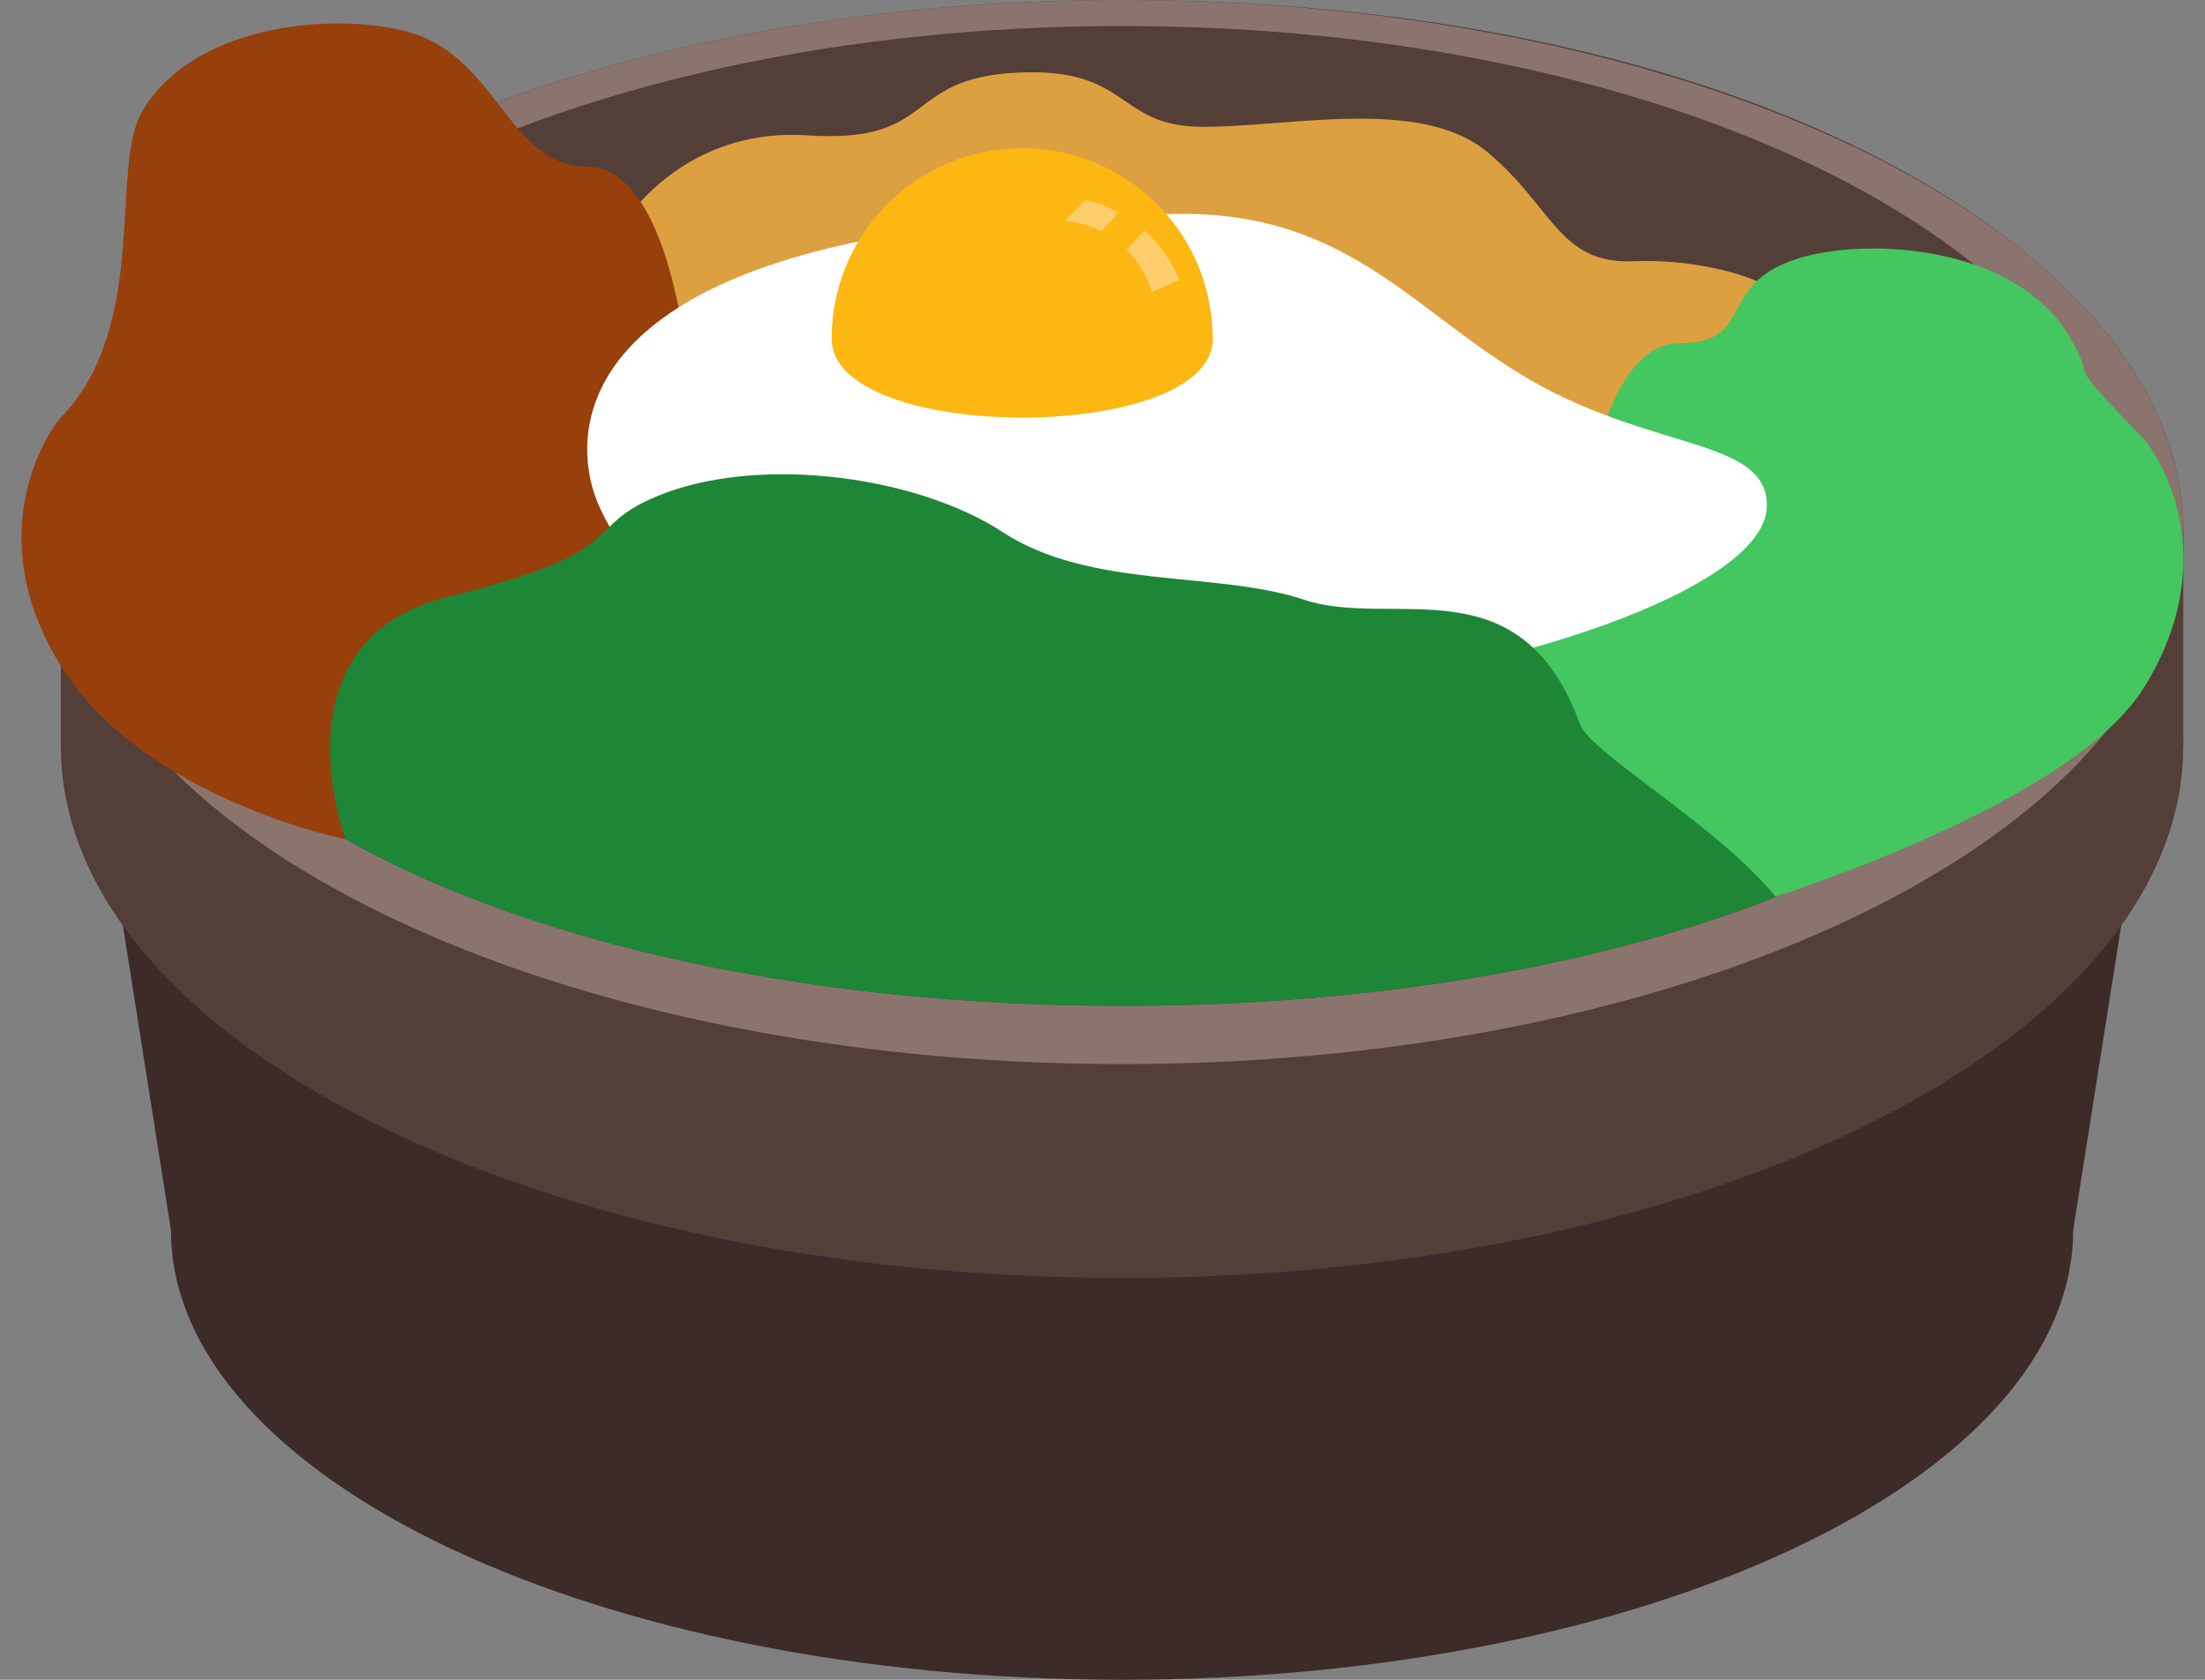<svg width="42" height="32" viewBox="0 0 42 32" fill="none" xmlns="http://www.w3.org/2000/svg">
<rect x="0" y="0" width="42" height="32" fill="#808080" stroke="none"/>
<g clip-path="url(#clip0_345_1795)">
<path d="M21.373 32C31.378 32 39.489 28.164 39.489 23.433C39.489 18.701 31.378 14.866 21.373 14.866C11.367 14.866 3.256 18.701 3.256 23.433C3.256 28.164 11.367 32 21.373 32Z" fill="#3D2B29"/>
<path d="M41.586 10.135L39.489 23.433H3.256L1.159 10.135H41.586Z" fill="#3D2B29"/>
<path d="M41.586 10.135C41.586 13.277 38.74 16.084 34.269 17.943C30.769 19.4 26.272 20.273 21.373 20.273C15.921 20.273 10.973 19.192 7.336 17.432C3.528 15.587 1.157 13 1.157 10.135C1.157 8.474 1.958 6.905 3.368 5.521C6.717 2.242 13.521 0 21.375 0C29.23 0 35.632 2.115 39.077 5.241C40.676 6.69 41.589 8.362 41.589 10.135H41.586Z" fill="#533F38"/>
<path d="M21.373 24.345C32.536 24.345 41.586 19.808 41.586 14.21C41.586 8.613 32.536 4.075 21.373 4.075C10.209 4.075 1.159 8.613 1.159 14.21C1.159 19.808 10.209 24.345 21.373 24.345Z" fill="#533F38"/>
<path d="M41.586 10.135H1.159V14.21H41.586V10.135Z" fill="#533F38"/>
<path d="M21.373 0C10.208 0 1.159 4.539 1.159 10.135C1.159 15.732 10.208 20.271 21.373 20.271C32.537 20.271 41.586 15.732 41.586 10.135C41.586 4.539 32.537 0 21.373 0ZM21.373 19.161C10.678 19.161 2.214 15.345 2.214 10.135C2.214 4.925 10.678 0.495 21.373 0.495C32.068 0.495 40.531 4.925 40.531 10.135C40.531 15.345 32.068 19.161 21.373 19.161Z" fill="#8B746E"/>
<path d="M11.774 4.404C11.774 4.404 12.883 2.416 15.374 2.579C17.866 2.743 17.179 1.493 19.366 1.384C21.554 1.275 21.241 2.416 22.918 2.416C24.595 2.416 27.057 1.846 28.322 2.89C29.587 3.935 29.686 5.042 31.13 4.977C32.573 4.912 34.797 5.454 34.743 6.864C34.689 8.274 30.588 12.943 30.588 12.943L19.473 15.221L9.646 7.732L11.774 4.401V4.404Z" fill="#DDA040"/>
<path d="M13.026 6.488C13.026 6.488 12.658 3.175 11.186 3.175C9.713 3.175 9.47 1.125 7.849 0.63C6.548 0.231 3.749 0.384 2.717 2.105C2.072 3.183 2.867 6.18 1.157 7.958C0.957 8.165 -0.422 10.138 1.157 12.681C2.735 15.224 6.585 15.988 6.585 15.988L13.936 14.244L13.026 6.488Z" fill="#97400B"/>
<path d="M30.152 9.85C30.152 9.85 30.52 6.537 31.993 6.537C33.465 6.537 32.651 5.412 34.271 4.917C35.572 4.518 38.372 4.671 39.404 6.392C40.049 7.471 39.131 6.592 40.84 8.373C41.039 8.58 42.418 10.553 40.84 13.095C39.318 15.545 32.744 17.424 32.744 17.424L25.924 14.005L30.155 9.853L30.152 9.85Z" fill="#44C660"/>
<path d="M33.654 9.651C33.584 12.73 14.457 16.401 11.416 9.651C10.724 8.113 10.862 4.075 22.537 4.075C25.743 4.075 26.987 6.014 29.214 7.276C31.537 8.593 33.683 8.36 33.654 9.651Z" fill="white"/>
<path d="M23.102 6.452C23.102 8.456 15.841 8.456 15.841 6.452C15.841 4.448 17.466 2.823 19.47 2.823C21.474 2.823 23.099 4.448 23.099 6.452H23.102Z" fill="#FCB712"/>
<path d="M20.675 3.81C20.893 3.86 21.106 3.937 21.3 4.046L20.981 4.407C20.766 4.298 20.53 4.23 20.281 4.21L20.675 3.81Z" fill="#FFCE6C"/>
<path d="M22.464 5.337L21.938 5.563C21.847 5.257 21.679 4.979 21.461 4.759L21.8 4.394C22.088 4.648 22.316 4.972 22.464 5.337Z" fill="#FFCE6C"/>
<path d="M15.299 19.804C15.009 19.757 14.721 19.711 14.439 19.659C14.724 19.711 15.009 19.76 15.299 19.804Z" fill="#1E8637"/>
<path d="M13.415 19.454C13.153 19.397 12.894 19.34 12.64 19.278C12.896 19.34 13.153 19.397 13.415 19.454Z" fill="#1E8637"/>
<path d="M14.345 19.641C14.071 19.589 13.798 19.537 13.529 19.48C13.798 19.537 14.071 19.591 14.345 19.641Z" fill="#1E8637"/>
<path d="M9.161 18.21C8.964 18.135 8.77 18.059 8.578 17.979C8.77 18.057 8.964 18.135 9.161 18.21Z" fill="#1E8637"/>
<path d="M9.954 18.497C9.744 18.425 9.537 18.352 9.335 18.277C9.54 18.352 9.747 18.427 9.954 18.497Z" fill="#1E8637"/>
<path d="M7.334 17.424C7.334 17.424 7.336 17.43 7.339 17.432C7.445 17.484 7.557 17.533 7.665 17.582C7.554 17.531 7.445 17.479 7.336 17.424H7.334Z" fill="#1E8637"/>
<path d="M33.823 17.085C32.734 15.739 30.295 14.345 30.098 13.803C28.962 10.687 26.534 11.989 24.844 11.426C23.156 10.864 20.779 11.237 19.092 10.133C17.404 9.028 14.216 8.621 12.3 9.549C11.116 10.122 11.948 10.529 8.552 11.364C5.182 12.191 6.564 15.931 6.585 15.988C10.079 17.961 15.374 19.161 21.37 19.161C26.153 19.161 30.487 18.396 33.82 17.085H33.823Z" fill="#1E8637"/>
<path d="M8.396 17.904C8.212 17.826 8.028 17.748 7.849 17.666C8.028 17.746 8.212 17.826 8.396 17.904Z" fill="#1E8637"/>
<path d="M21.373 20.271C19.631 20.271 17.938 20.159 16.326 19.952C17.941 20.159 19.631 20.271 21.373 20.271C21.72 20.271 22.062 20.265 22.404 20.258C22.062 20.265 21.718 20.271 21.373 20.271Z" fill="#1E8637"/>
<path d="M30.927 19.068C30.704 19.127 30.476 19.187 30.248 19.241C30.476 19.184 30.704 19.127 30.927 19.068Z" fill="#1E8637"/>
<path d="M31.744 18.834C31.542 18.897 31.334 18.954 31.127 19.013C31.334 18.956 31.539 18.897 31.744 18.834Z" fill="#1E8637"/>
<path d="M30.093 19.28C29.813 19.348 29.528 19.413 29.24 19.472C29.528 19.41 29.81 19.348 30.093 19.28Z" fill="#1E8637"/>
<path d="M33.356 18.298C33.154 18.373 32.949 18.446 32.742 18.516C32.949 18.446 33.154 18.37 33.356 18.298Z" fill="#1E8637"/>
<path d="M29.24 19.475C28.641 19.602 28.027 19.716 27.399 19.812C28.027 19.713 28.641 19.602 29.24 19.475Z" fill="#1E8637"/>
<path d="M32.547 18.581C32.35 18.645 32.154 18.71 31.954 18.772C32.154 18.71 32.353 18.645 32.547 18.581Z" fill="#1E8637"/>
<path d="M33.501 18.244C33.763 18.145 34.02 18.044 34.271 17.94C34.02 18.044 33.763 18.148 33.501 18.246V18.244Z" fill="#1E8637"/>
<path d="M23.387 20.221C23.076 20.237 22.762 20.25 22.448 20.258C22.765 20.25 23.076 20.237 23.387 20.221Z" fill="#1E8637"/>
<path d="M26.3 19.967C26.052 19.998 25.8 20.027 25.546 20.055C25.8 20.029 26.052 19.998 26.3 19.967Z" fill="#1E8637"/>
<path d="M27.317 19.825C27.042 19.866 26.764 19.908 26.484 19.944C26.764 19.908 27.042 19.869 27.317 19.825Z" fill="#1E8637"/>
</g>
<defs>
<clipPath id="clip0_345_1795">
<rect width="41.176" height="32" fill="white" transform="translate(0.41)"/>
</clipPath>
</defs>
</svg>
